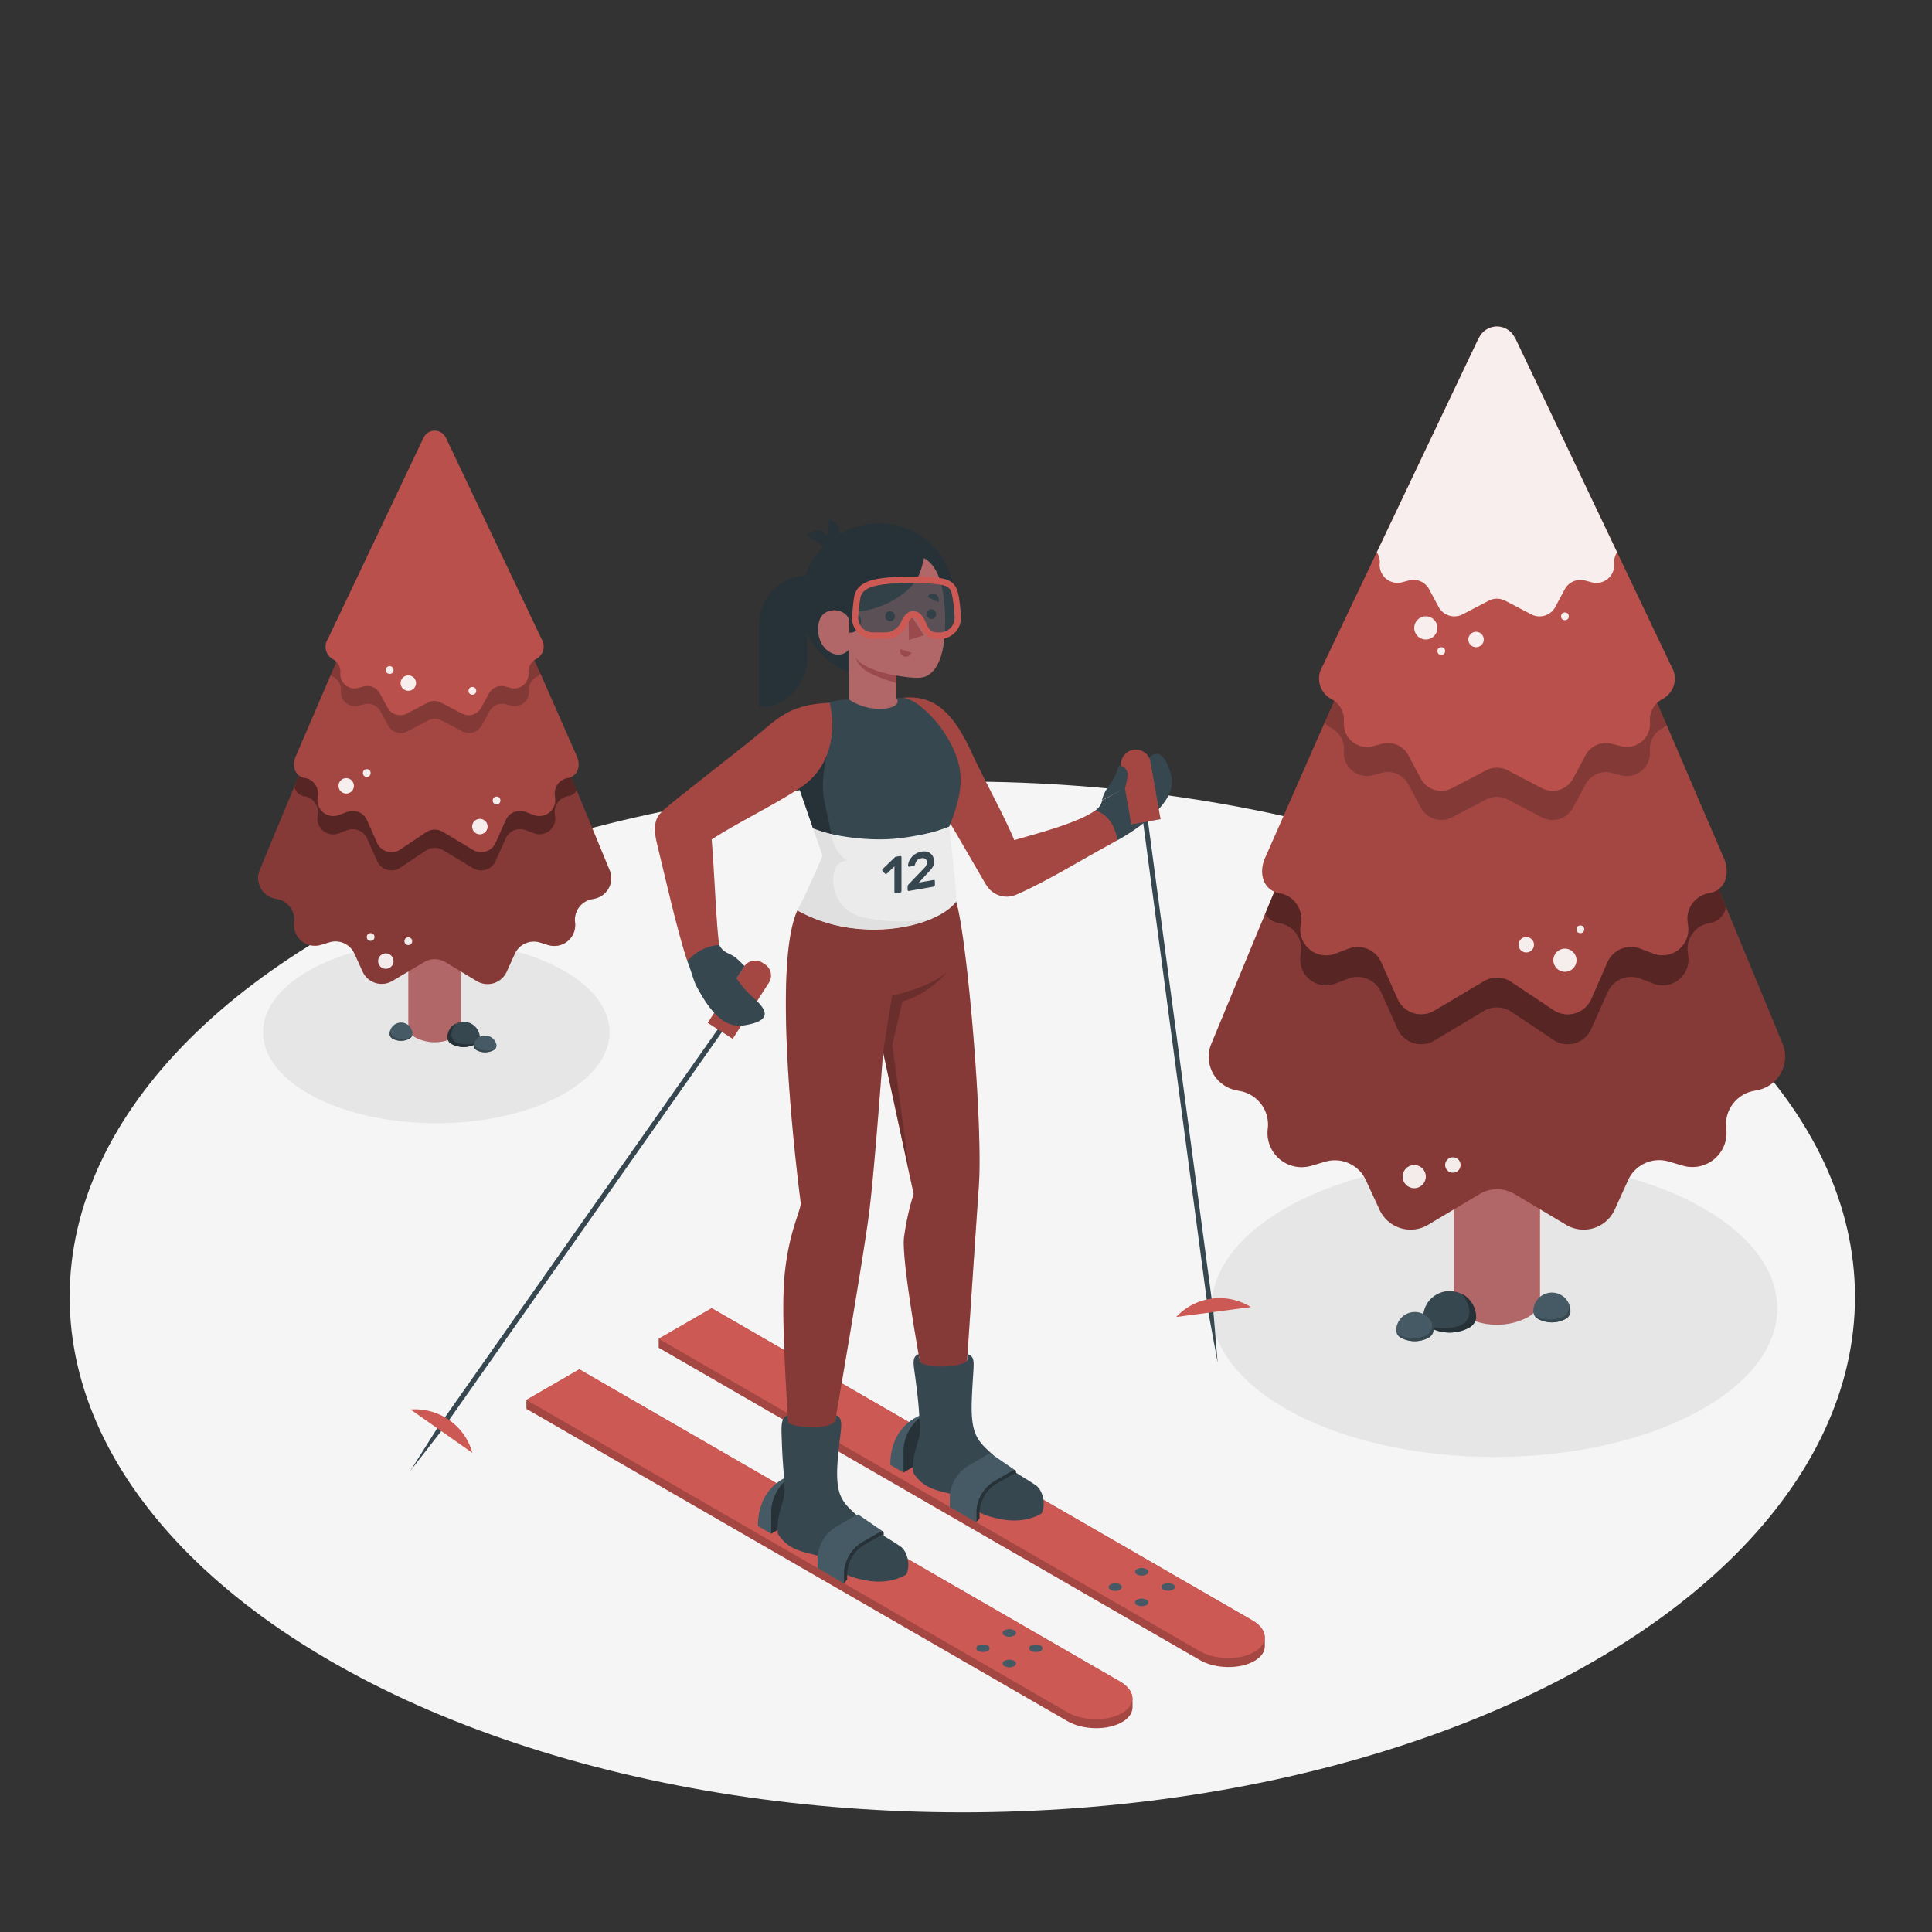 <svg xmlns="http://www.w3.org/2000/svg" viewBox="0 0 500 500"><rect x="0" y="0" width="500" height="500" fill="#333333" stroke="none"/><g id="freepik--Floor--inject-99"><ellipse cx="249.05" cy="335.65" rx="231.02" ry="133.38" style="fill:#f5f5f5"></ellipse></g><g id="freepik--Shadows--inject-99"><ellipse id="freepik--Shadow--inject-99" cx="112.91" cy="267.14" rx="44.84" ry="23.55" style="fill:#e6e6e6"></ellipse><ellipse id="freepik--shadow--inject-99" cx="386.74" cy="338.61" rx="73.22" ry="38.45" style="fill:#e6e6e6"></ellipse></g><g id="freepik--Trees--inject-99"><g id="freepik--Pine--inject-99"><path d="M119.34,181.66v84.13a3.4,3.4,0,0,1-2,2.79,10.7,10.7,0,0,1-9.67,0,3.4,3.4,0,0,1-2-2.79V181.66Z" style="fill:#b16668"></path><path d="M67.23,225.2,109.56,123h5.89l42.33,102.22a5.41,5.41,0,0,1-3.95,7.37l-.69.14a5.41,5.41,0,0,0-4.31,6h0a5.42,5.42,0,0,1-7,5.84l-2.09-.65a5.42,5.42,0,0,0-6.52,2.94l-2.1,4.64a5.42,5.42,0,0,1-7.69,2.42L115.26,249a5.39,5.39,0,0,0-5.51,0l-8.22,4.87a5.41,5.41,0,0,1-7.68-2.42l-2.11-4.64a5.4,5.4,0,0,0-6.51-2.94l-2.09.64a5.41,5.41,0,0,1-7-5.84h0a5.42,5.42,0,0,0-4.31-6l-.7-.14A5.41,5.41,0,0,1,67.23,225.2Z" style="fill:#CD5954"></path><path d="M67.23,225.2,109.56,123h5.89l42.33,102.22a5.41,5.41,0,0,1-3.95,7.37l-.69.14a5.41,5.41,0,0,0-4.31,6h0a5.42,5.42,0,0,1-7,5.84l-2.09-.65a5.42,5.42,0,0,0-6.52,2.94l-2.1,4.64a5.42,5.42,0,0,1-7.69,2.42L115.26,249a5.39,5.39,0,0,0-5.51,0l-8.22,4.87a5.41,5.41,0,0,1-7.68-2.42l-2.11-4.64a5.4,5.4,0,0,0-6.51-2.94l-2.09.64a5.41,5.41,0,0,1-7-5.84h0a5.42,5.42,0,0,0-4.31-6l-.7-.14A5.41,5.41,0,0,1,67.23,225.2Z" style="opacity:0.35"></path><path d="M120.18,134.41l-4.73-10.75h-5.89l-7.82,18.21L76.19,203.56a3.15,3.15,0,0,0,2.67,2.53h0a4.1,4.1,0,0,1,3.4,4.51l-.1.78a4.09,4.09,0,0,0,5.52,4.29l2.1-.79A4.09,4.09,0,0,1,95,217l2.59,5.83a4.09,4.09,0,0,0,5.83,1.85l7-4.68a4.09,4.09,0,0,1,4.19,0l7.83,4.68a4.09,4.09,0,0,0,5.83-1.85l2.6-5.83a4.08,4.08,0,0,1,5.19-2.15l2.09.79a4.08,4.08,0,0,0,5.52-4.29l-.09-.78a4.09,4.09,0,0,1,3.4-4.51,3.12,3.12,0,0,0,2.27-1.51Z" style="opacity:0.35"></path><path d="M76.67,195.48l32.89-76.58h5.89l33.71,76.58c1.21,2.47.52,5.4-2.19,5.85a4.08,4.08,0,0,0-3.4,4.5l.09.79a4.09,4.09,0,0,1-5.52,4.29l-2.09-.79a4.08,4.08,0,0,0-5.19,2.15l-2.6,5.83a4.09,4.09,0,0,1-5.83,1.85l-7.83-4.68a4.09,4.09,0,0,0-4.19,0l-7,4.68a4.09,4.09,0,0,1-5.83-1.85L95,212.27a4.09,4.09,0,0,0-5.19-2.15l-2.1.79a4.09,4.09,0,0,1-5.52-4.29l.1-.79a4.1,4.1,0,0,0-3.4-4.51h0C76.15,200.88,75.45,197.94,76.67,195.48Z" style="fill:#CD5954"></path><path d="M76.67,195.48l32.89-76.58h5.89l33.71,76.58c1.21,2.47.52,5.4-2.19,5.85a4.08,4.08,0,0,0-3.4,4.5l.09.79a4.09,4.09,0,0,1-5.52,4.29l-2.09-.79a4.08,4.08,0,0,0-5.19,2.15l-2.6,5.83a4.09,4.09,0,0,1-5.83,1.85l-7.83-4.68a4.09,4.09,0,0,0-4.19,0l-7,4.68a4.09,4.09,0,0,1-5.83-1.85L95,212.27a4.09,4.09,0,0,0-5.19-2.15l-2.1.79a4.09,4.09,0,0,1-5.52-4.29l.1-.79a4.1,4.1,0,0,0-3.4-4.51h0C76.15,200.88,75.45,197.94,76.67,195.48Z" style="opacity:0.2"></path><path d="M115.45,118.9h-5.89l-24,55.81a3.22,3.22,0,0,0,.6.42l.19.11a3.68,3.68,0,0,1,1.87,3.52h0a3.68,3.68,0,0,0,4.61,3.88l1.43-.38a3.69,3.69,0,0,1,4.18,1.82l2,3.66a3.7,3.7,0,0,0,5,1.53l5.41-2.83a3.67,3.67,0,0,1,3.41,0l5.41,2.83a3.7,3.7,0,0,0,5-1.53l2-3.66a3.68,3.68,0,0,1,4.18-1.82l1.43.38a3.69,3.69,0,0,0,4.61-3.88,3.68,3.68,0,0,1,1.87-3.52l.18-.11a3.53,3.53,0,0,0,1-.85Z" style="opacity:0.2"></path><path d="M84.86,165.36l24.72-52,.19-.32a3.15,3.15,0,0,1,5.46,0l.2.33,24.72,52a3.68,3.68,0,0,1-1.34,5.15l-.18.11a3.68,3.68,0,0,0-1.87,3.52,3.69,3.69,0,0,1-4.61,3.88l-1.43-.38a3.68,3.68,0,0,0-4.18,1.82l-2,3.66a3.7,3.7,0,0,1-5,1.53l-5.41-2.83a3.67,3.67,0,0,0-3.41,0l-5.41,2.83a3.7,3.7,0,0,1-5-1.53l-2-3.66a3.69,3.69,0,0,0-4.18-1.82l-1.43.38a3.68,3.68,0,0,1-4.61-3.88h0a3.68,3.68,0,0,0-1.87-3.52l-.19-.11A3.68,3.68,0,0,1,84.86,165.36Z" style="fill:#CD5954"></path><path d="M84.86,165.36l24.72-52,.19-.32a3.15,3.15,0,0,1,5.46,0l.2.33,24.72,52a3.68,3.68,0,0,1-1.34,5.15l-.18.11a3.68,3.68,0,0,0-1.87,3.52,3.69,3.69,0,0,1-4.61,3.88l-1.43-.38a3.68,3.68,0,0,0-4.18,1.82l-2,3.66a3.7,3.7,0,0,1-5,1.53l-5.41-2.83a3.67,3.67,0,0,0-3.41,0l-5.41,2.83a3.7,3.7,0,0,1-5-1.53l-2-3.66a3.69,3.69,0,0,0-4.18-1.82l-1.43.38a3.68,3.68,0,0,1-4.61-3.88h0a3.68,3.68,0,0,0-1.87-3.52l-.19-.11A3.68,3.68,0,0,1,84.86,165.36Z" style="opacity:0.1"></path><path d="M115.8,268.43a4.2,4.2,0,0,1,8.39,0v.23a2.16,2.16,0,0,1-1.23,1.6,6.59,6.59,0,0,1-5.93,0,2.16,2.16,0,0,1-1.23-1.6v-.23Z" style="fill:#37474f"></path><path d="M117,270.26a2.16,2.16,0,0,1-1.23-1.6v-.23a4.2,4.2,0,0,1,2.18-3.57s-2.08,2.64-.56,4.37c1.06,1.19,4.68,1.41,6.27.47a3.12,3.12,0,0,1-.73.56A6.59,6.59,0,0,1,117,270.26Z" style="fill:#263238"></path><path d="M122.58,270.54a3,3,0,0,1,5.93,0v.16a1.51,1.51,0,0,1-.87,1.13,4.62,4.62,0,0,1-4.19,0,1.53,1.53,0,0,1-.87-1.13v-.16Z" style="fill:#455a64"></path><path d="M123.45,271.83a1.53,1.53,0,0,1-.87-1.13v-.16a2.85,2.85,0,0,1,.2-1c-.07,1.27.53,2,2.4,2.27a3.66,3.66,0,0,0,3.26-.84,1.72,1.72,0,0,1-.8.84A4.62,4.62,0,0,1,123.45,271.83Z" style="fill:#37474f"></path><path d="M100.85,267.57a2.94,2.94,0,0,1,5.88,0v.17a1.5,1.5,0,0,1-.86,1.12,4.62,4.62,0,0,1-4.16,0,1.54,1.54,0,0,1-.86-1.12v-.17Z" style="fill:#455a64"></path><path d="M101.71,268.86a1.54,1.54,0,0,1-.86-1.12v-.17a2.84,2.84,0,0,1,.2-1c-.07,1.26.53,2,2.38,2.26a3.65,3.65,0,0,0,3.24-.84,1.72,1.72,0,0,1-.8.84A4.62,4.62,0,0,1,101.71,268.86Z" style="fill:#37474f"></path></g><circle cx="105.67" cy="176.78" r="2" style="fill:#fff;opacity:0.9"></circle><circle cx="124.19" cy="213.92" r="2" style="fill:#fff;opacity:0.9"></circle><circle cx="99.85" cy="248.73" r="2" style="fill:#fff;opacity:0.9"></circle><circle cx="89.6" cy="203.38" r="2" style="fill:#fff;opacity:0.9"></circle><circle cx="100.85" cy="173.4" r="1" style="fill:#fff;opacity:0.9"></circle><circle cx="94.92" cy="200.06" r="1" style="fill:#fff;opacity:0.9"></circle><circle cx="105.67" cy="243.59" r="1" style="fill:#fff;opacity:0.9"></circle><circle cx="95.92" cy="242.5" r="1" style="fill:#fff;opacity:0.9"></circle><circle cx="128.51" cy="207.16" r="1" style="fill:#fff;opacity:0.9"></circle><circle cx="122.25" cy="178.78" r="1" style="fill:#fff;opacity:0.9"></circle><g id="freepik--pine--inject-99"><path d="M376.25,199.05V336.41c0,1.65,1.09,3.29,3.27,4.55a17.39,17.39,0,0,0,15.77,0c2.18-1.26,3.27-2.9,3.27-4.55V199.05Z" style="fill:#b16668"></path><path d="M461.32,270.14l-69.1-166.88h-9.63l-69.1,166.89a8.82,8.82,0,0,0,6.44,12l1.12.23a8.83,8.83,0,0,1,7.05,9.75h0a8.84,8.84,0,0,0,11.36,9.54l3.41-1a8.82,8.82,0,0,1,10.64,4.79L357,313a8.83,8.83,0,0,0,12.54,4l13.41-8a8.82,8.82,0,0,1,9,0l13.41,8a8.83,8.83,0,0,0,12.54-4l3.44-7.58a8.82,8.82,0,0,1,10.64-4.79l3.41,1a8.83,8.83,0,0,0,11.36-9.54h0a8.83,8.83,0,0,1,7-9.75l1.14-.23A8.83,8.83,0,0,0,461.32,270.14Z" style="fill:#CD5954"></path><path d="M461.32,270.14l-69.1-166.88h-9.63l-69.1,166.89a8.82,8.82,0,0,0,6.44,12l1.12.23a8.83,8.83,0,0,1,7.05,9.75h0a8.84,8.84,0,0,0,11.36,9.54l3.41-1a8.82,8.82,0,0,1,10.64,4.79L357,313a8.83,8.83,0,0,0,12.54,4l13.41-8a8.82,8.82,0,0,1,9,0l13.41,8a8.83,8.83,0,0,0,12.54-4l3.44-7.58a8.82,8.82,0,0,1,10.64-4.79l3.41,1a8.83,8.83,0,0,0,11.36-9.54h0a8.83,8.83,0,0,1,7-9.75l1.14-.23A8.83,8.83,0,0,0,461.32,270.14Z" style="opacity:0.35"></path><path d="M374.87,121.9l7.72-17.54h9.63L405,134.08,446.69,234.8a5.11,5.11,0,0,1-4.35,4.13h0a6.68,6.68,0,0,0-5.55,7.36l.15,1.28a6.68,6.68,0,0,1-9,7l-3.42-1.31a6.67,6.67,0,0,0-8.47,3.53l-4.24,9.51a6.67,6.67,0,0,1-9.52,3l-11.45-7.64a6.68,6.68,0,0,0-6.85,0l-12.78,7.64a6.68,6.68,0,0,1-9.52-3l-4.24-9.51a6.69,6.69,0,0,0-8.48-3.53l-3.42,1.31a6.68,6.68,0,0,1-9-7l.15-1.27a6.68,6.68,0,0,0-5.55-7.37,5.08,5.08,0,0,1-3.71-2.46Z" style="opacity:0.35"></path><path d="M445.92,221.62l-53.7-125h-9.63l-55,125c-2,4-.85,8.81,3.58,9.54a6.68,6.68,0,0,1,5.55,7.36l-.15,1.28a6.67,6.67,0,0,0,9,7l3.42-1.3a6.68,6.68,0,0,1,8.48,3.52l4.24,9.51a6.67,6.67,0,0,0,9.52,3L384,253.93a6.68,6.68,0,0,1,6.85,0l11.45,7.63a6.68,6.68,0,0,0,9.52-3L416,249a6.67,6.67,0,0,1,8.47-3.52l3.42,1.3a6.68,6.68,0,0,0,9-7l-.15-1.28a6.67,6.67,0,0,1,5.55-7.36h0C446.77,230.43,447.9,225.64,445.92,221.62Z" style="fill:#CD5954"></path><path d="M445.92,221.62l-53.7-125h-9.63l-55,125c-2,4-.85,8.81,3.58,9.54a6.68,6.68,0,0,1,5.55,7.36l-.15,1.28a6.67,6.67,0,0,0,9,7l3.42-1.3a6.68,6.68,0,0,1,8.48,3.52l4.24,9.51a6.67,6.67,0,0,0,9.52,3L384,253.93a6.68,6.68,0,0,1,6.85,0l11.45,7.63a6.68,6.68,0,0,0,9.52-3L416,249a6.67,6.67,0,0,1,8.47-3.52l3.42,1.3a6.68,6.68,0,0,0,9-7l-.15-1.28a6.67,6.67,0,0,1,5.55-7.36h0C446.77,230.43,447.9,225.64,445.92,221.62Z" style="opacity:0.2"></path><path d="M382.59,96.59h9.63l39.13,91.11a6.51,6.51,0,0,1-1,.7l-.3.16a6,6,0,0,0-3.05,5.76h0a6,6,0,0,1-7.52,6.33l-2.34-.62a6,6,0,0,0-6.83,3l-3.21,6a6,6,0,0,1-8.08,2.49l-8.84-4.61a6,6,0,0,0-5.57,0l-8.84,4.61A6,6,0,0,1,367.7,209l-3.2-6a6,6,0,0,0-6.84-3l-2.33.62a6,6,0,0,1-7.53-6.33,6,6,0,0,0-3.05-5.76l-.3-.16a5.93,5.93,0,0,1-1.65-1.4Z" style="opacity:0.2"></path><path d="M432.54,172.44,392.18,87.6l-.32-.51a5.13,5.13,0,0,0-8.91,0l-.32.52-40.36,84.83a6,6,0,0,0,2.18,8.41l.3.17a6,6,0,0,1,3.05,5.76,6,6,0,0,0,7.53,6.32l2.33-.61a6,6,0,0,1,6.84,3l3.2,6a6,6,0,0,0,8.08,2.49l8.84-4.62a6,6,0,0,1,5.57,0l8.84,4.62a6,6,0,0,0,8.08-2.49l3.21-6a6,6,0,0,1,6.83-3l2.34.61a6,6,0,0,0,7.52-6.32h0a6,6,0,0,1,3.05-5.76l.3-.17A6,6,0,0,0,432.54,172.44Z" style="fill:#CD5954"></path><path d="M432.54,172.44,392.18,87.6l-.32-.51a5.13,5.13,0,0,0-8.91,0l-.32.52-40.36,84.83a6,6,0,0,0,2.18,8.41l.3.17a6,6,0,0,1,3.05,5.76,6,6,0,0,0,7.53,6.32l2.33-.61a6,6,0,0,1,6.84,3l3.2,6a6,6,0,0,0,8.08,2.49l8.84-4.62a6,6,0,0,1,5.57,0l8.84,4.62a6,6,0,0,0,8.08-2.49l3.21-6a6,6,0,0,1,6.83-3l2.34.61a6,6,0,0,0,7.52-6.32h0a6,6,0,0,1,3.05-5.76l.3-.17A6,6,0,0,0,432.54,172.44Z" style="opacity:0.1"></path><g style="opacity:0.9"><path d="M357.07,145.84a4.62,4.62,0,0,0,5.77,4.85l1.78-.47a4.6,4.6,0,0,1,5.24,2.27l2.45,4.58A4.62,4.62,0,0,0,378.5,159l6.77-3.54a4.6,4.6,0,0,1,4.27,0l6.77,3.54a4.62,4.62,0,0,0,6.19-1.91l2.45-4.58a4.62,4.62,0,0,1,5.24-2.28l1.79.48a4.61,4.61,0,0,0,5.76-4.85h0a4.58,4.58,0,0,1,.76-2.92L392.18,87.6l-.32-.51a5.13,5.13,0,0,0-8.91,0l-.32.52-26.31,55.31A4.59,4.59,0,0,1,357.07,145.84Z" style="fill:#fff"></path></g><path d="M382,340.72a6.85,6.85,0,0,0-13.69,0,1.15,1.15,0,0,0,0,.19,1.28,1.28,0,0,0,0,.19,3.52,3.52,0,0,0,2,2.61,10.74,10.74,0,0,0,9.69,0,3.5,3.5,0,0,0,2-2.61,1.28,1.28,0,0,0,0-.19A1.15,1.15,0,0,0,382,340.72Z" style="fill:#37474f"></path><path d="M380,343.71a3.5,3.5,0,0,0,2-2.61,1.28,1.28,0,0,0,0-.19,1.15,1.15,0,0,0,0-.19,6.83,6.83,0,0,0-3.56-5.82c0,.07,3.41,4.3.92,7.13-1.72,2-7.64,2.3-10.23.76a5,5,0,0,0,1.18.92A10.74,10.74,0,0,0,380,343.71Z" style="fill:#263238"></path><path d="M371,344.16a4.84,4.84,0,0,0-9.67,0,.66.66,0,0,0,0,.14.57.57,0,0,0,0,.13,2.49,2.49,0,0,0,1.41,1.85,7.56,7.56,0,0,0,6.84,0,2.53,2.53,0,0,0,1.42-1.85v-.27Z" style="fill:#455a64"></path><path d="M369.53,346.28a2.53,2.53,0,0,0,1.42-1.85v-.27a4.76,4.76,0,0,0-.33-1.6c.12,2.07-.86,3.33-3.92,3.72s-5.05-.91-5.31-1.38a2.83,2.83,0,0,0,1.3,1.38A7.56,7.56,0,0,0,369.53,346.28Z" style="fill:#37474f"></path><path d="M406.43,339.32a4.8,4.8,0,0,0-9.6,0v.27a2.45,2.45,0,0,0,1.4,1.83,7.52,7.52,0,0,0,6.79,0,2.49,2.49,0,0,0,1.41-1.83v-.27Z" style="fill:#455a64"></path><path d="M405,341.42a2.49,2.49,0,0,0,1.41-1.83v-.27a4.7,4.7,0,0,0-.33-1.59c.12,2.06-.85,3.31-3.89,3.69s-5-.9-5.27-1.36a2.82,2.82,0,0,0,1.29,1.36A7.52,7.52,0,0,0,405,341.42Z" style="fill:#37474f"></path></g><circle cx="369" cy="162.5" r="3" style="fill:#fff;opacity:0.9"></circle><circle cx="405" cy="248.5" r="3" style="fill:#fff;opacity:0.9"></circle><circle cx="366" cy="304.5" r="3" style="fill:#fff;opacity:0.9"></circle><circle cx="382" cy="165.5" r="2" style="fill:#fff;opacity:0.9"></circle><circle cx="395" cy="244.5" r="2" style="fill:#fff;opacity:0.9"></circle><circle cx="376" cy="301.5" r="2" style="fill:#fff;opacity:0.9"></circle><circle cx="373" cy="168.5" r="1" style="fill:#fff;opacity:0.9"></circle><circle cx="405" cy="159.5" r="1" style="fill:#fff;opacity:0.9"></circle><circle cx="409" cy="240.5" r="1" style="fill:#fff;opacity:0.9"></circle></g><g id="freepik--Character--inject-99"><path d="M324.13,419.37l-139.95-80.8-13.7,7.91v2.32l140,80.8c4,2.33,10.37,2.45,14.15.26,1.82-1.05,2.72-2.44,2.7-3.87,0,0,0-1.62,0-2.31C327.28,422.15,326.22,420.58,324.13,419.37Z" style="fill:#CD5954"></path><path d="M324.13,419.38,184.18,338.57l-13.7,7.91v2.32l140,80.8c4,2.33,10.37,2.45,14.15.26,1.82-1.05,2.72-2.44,2.7-3.87,0,0,0-1.62,0-2.31C327.28,422.15,326.22,420.58,324.13,419.38Z" style="opacity:0.2"></path><path d="M310.43,427.28c4,2.33,10.37,2.45,14.15.26s3.58-5.84-.45-8.17l-139.95-80.8-13.7,7.91Z" style="fill:#CD5954"></path><ellipse cx="288.62" cy="410.74" rx="1.71" ry="0.99" style="fill:#455a64"></ellipse><path d="M294.26,414a.74.74,0,0,0,0,1.4,2.65,2.65,0,0,0,2.42,0,.74.74,0,0,0,0-1.4A2.71,2.71,0,0,0,294.26,414Z" style="fill:#455a64"></path><ellipse cx="295.47" cy="406.78" rx="1.71" ry="0.99" style="fill:#455a64"></ellipse><path d="M301.11,410a.74.74,0,0,0,0,1.4,2.71,2.71,0,0,0,2.42,0,.74.74,0,0,0,0-1.4A2.65,2.65,0,0,0,301.11,410Z" style="fill:#455a64"></path><path d="M241.25,365.54c-2.65,0-10.84,3-10.84,13.57l3.41,2" style="fill:#455a64"></path><path d="M244.16,375.07v-5.91c0-3.26-2.31-4.57-5.17-2.92a11.41,11.41,0,0,0-5.17,8.92v5.93Z" style="fill:#263238"></path><path d="M289.88,435.2,149.93,354.39l-13.69,7.91v2.32l140,80.8c4,2.33,10.36,2.45,14.15.26,1.82-1.05,2.71-2.44,2.7-3.87,0,0,0-1.62,0-2.31C293,438,292,436.4,289.88,435.2Z" style="fill:#CD5954"></path><path d="M289.88,435.2,149.93,354.4l-13.69,7.9v2.32l140,80.8c4,2.33,10.36,2.45,14.15.27,1.82-1.06,2.71-2.45,2.7-3.88,0,0,0-1.62,0-2.3C293,438,292,436.41,289.88,435.2Z" style="opacity:0.2"></path><path d="M276.19,443.1c4,2.33,10.36,2.45,14.15.26s3.58-5.84-.46-8.16L149.93,354.39l-13.69,7.91Z" style="fill:#CD5954"></path><path d="M253.17,425.86a.74.74,0,0,0,0,1.4,2.65,2.65,0,0,0,2.42,0,.74.74,0,0,0,0-1.4A2.65,2.65,0,0,0,253.17,425.86Z" style="fill:#455a64"></path><path d="M260,429.81a.74.74,0,0,0,0,1.4,2.65,2.65,0,0,0,2.42,0,.74.74,0,0,0,0-1.4A2.71,2.71,0,0,0,260,429.81Z" style="fill:#455a64"></path><path d="M260,421.91a.73.73,0,0,0,0,1.39,2.65,2.65,0,0,0,2.42,0,.73.73,0,0,0,0-1.39A2.65,2.65,0,0,0,260,421.91Z" style="fill:#455a64"></path><path d="M266.87,425.86a.74.74,0,0,0,0,1.4,2.71,2.71,0,0,0,2.42,0,.74.74,0,0,0,0-1.4A2.65,2.65,0,0,0,266.87,425.86Z" style="fill:#455a64"></path><path d="M207,381.36c-2.66,0-10.85,3-10.85,13.57l3.42,2" style="fill:#455a64"></path><path d="M209.92,390.89V385c0-3.26-2.32-4.57-5.17-2.92a11.38,11.38,0,0,0-5.17,8.92v5.93Z" style="fill:#263238"></path><path d="M302.82,199.62c-2.24-6.38-4.58-5.42-7.38-.93a23.88,23.88,0,0,1-4.19,5.13l-6,3.34a4.44,4.44,0,0,1-1.73,2.56l5.71,7.72a53.54,53.54,0,0,0,5.85-3.75C302.85,207.66,304.23,203.62,302.82,199.62Z" style="fill:#37474f"></path><path d="M283.49,209.72c-4.36,3.2-14.77,5.91-21,7.71-2.63-6.36-7.94-15.89-11-22.58-5.26-11.54-10.49-15.07-18.15-14.23-3.66,6.42,2.71,16.29,7.06,23.21,4,6.42,12.93,22,14.52,24.68.23.39.49.76.74,1.11a6.14,6.14,0,0,0,7.37,1.91c7.43-3.22,16.25-8.63,23-12.33,1-.56,2.08-1.15,3.14-1.76C288.44,213.12,286.41,210.74,283.49,209.72Z" style="fill:#CD5954"></path><path d="M283.49,209.72c-4.36,3.2-14.77,5.91-21,7.71-2.63-6.36-7.94-15.89-11-22.58-5.26-11.54-10.49-15.07-18.15-14.23-3.66,6.42,2.71,16.29,7.06,23.21,4,6.42,12.93,22,14.52,24.68.23.39.49.76.74,1.11a6.14,6.14,0,0,0,7.37,1.91c7.43-3.22,16.25-8.63,23-12.33,1-.56,2.08-1.15,3.14-1.76C288.44,213.12,286.41,210.74,283.49,209.72Z" style="opacity:0.2"></path><polygon points="315.13 352.68 315.13 352.68 314.03 339.56 295.57 201.09 294.3 201.26 312.75 339.73 315.13 352.68" style="fill:#37474f"></polygon><path d="M300.35,212l-7.55,1.34-2.64-14.83a3.84,3.84,0,0,1,3.11-4.45h0a3.84,3.84,0,0,1,4.45,3.11Z" style="fill:#CD5954"></path><path d="M300.35,212l-7.55,1.34-2.64-14.83a3.84,3.84,0,0,1,3.11-4.45h0a3.84,3.84,0,0,1,4.45,3.11Z" style="opacity:0.2"></path><path d="M323.73,338.27l-19.33,2.57a15.34,15.34,0,0,1,19.33-2.57Z" style="fill:#CD5954"></path><path d="M291.13,204a13.64,13.64,0,0,0,.67-3.4,2.32,2.32,0,0,0-2-2.47c-.5,0-.46,1.23-1.4,3-1.2,2.32-2.58,3.26-3.22,6" style="fill:#37474f"></path><g id="freepik--character--inject-99"><path d="M227.05,175.17h-.54a19.34,19.34,0,0,1-19.35-19.34h0a20.41,20.41,0,0,1,20.41-20.41h0a19.37,19.37,0,0,1,19.37,19.37v.49A19.88,19.88,0,0,1,227.05,175.17Z" style="fill:#263238"></path><path d="M196.5,182.93h0c6.49.38,12-5.1,12.39-12.4V149h0a12.4,12.4,0,0,0-12.39,12.4Z" style="fill:#263238"></path><path d="M240.67,370.06s-.8.05-.92.69-.18,2-.5,3.25a18.34,18.34,0,0,0-.55,6.07c.27,1.42,3.53,3.55,5.76,3.93s5.38,2.58,7.13,4.22a17.09,17.09,0,0,0,9.91,3.9c3.72,0,6.32-1.24,7.54-3.24s-1.12-2.23-5.37-5l-3.31-2.15c-6.74-4.4-9.21-6.76-11.11-11.17Z" style="fill:#263238"></path><path d="M249.3,367.67c-.11-3.17,1.51-26.51,1.51-26.51l-13.19,1.48c3.12,18.61,3.37,24.95,3,27.66h0a2.53,2.53,0,0,0-.08.77c0,3.62,4.09,5.57,7.27,8,1.26.95,4.49,3.88,8.28,5.17,2.45.84,7,1.15,7.56-.33-3.88-3-9.15-6.83-12.23-10.2C250,372.08,249.41,370.84,249.3,367.67Z" style="fill:#b16668"></path><path d="M205.09,385.88s-.79.05-.92.69-.18,2-.5,3.24a18.64,18.64,0,0,0-.55,6.07c.27,1.43,3.53,3.56,5.76,3.93s5.38,2.58,7.13,4.23a17.16,17.16,0,0,0,9.91,3.9c3.72,0,6.32-1.25,7.55-3.24s-1.12-2.23-5.38-5l-3.3-2.14c-6.74-4.4-9.21-6.76-11.12-11.17Z" style="fill:#263238"></path><path d="M213.72,383.48c-.11-3.16,1.66-29.89,1.66-29.89l-12-1c1.5,18.83,2.09,30.84,1.73,33.55h0a3.06,3.06,0,0,0-.08.78c0,3.62,4.09,5.57,7.28,8,1.25.95,4.48,3.88,8.27,5.17,2.45.83,7,1.15,7.56-.34-3.87-2.95-9.14-6.82-12.22-10.19C214.4,387.89,213.84,386.65,213.72,383.48Z" style="fill:#b16668"></path><path d="M206.37,235.62c-7.2,15.71.88,75.77.88,75.77-.21,2.55-3.13,7.57-4.21,18.79-1.29,13.26,1.87,49.76,1.87,49.76a9.77,9.77,0,0,0,9.11.13s9.25-53.11,10.91-66.29c1.45-11.51,3.61-41.52,3.61-41.52L236.45,309a68,68,0,0,0-2.5,11.35c-.75,7.75,6.8,46.67,6.8,46.67s3.53,1.86,8.55-.17c0,0,3.34-50.27,4-59.61,1.18-15.69-3-64.63-5.86-73.92Z" style="fill:#CD5954"></path><path d="M206.37,235.62c-7.2,15.71.88,75.77.88,75.77-.21,2.55-3.13,7.57-4.21,18.79-1.29,13.26,1.87,49.76,1.87,49.76a9.77,9.77,0,0,0,9.11.13s9.25-53.11,10.91-66.29c1.45-11.51,3.61-41.52,3.61-41.52L236.45,309a68,68,0,0,0-2.5,11.35c-.75,7.75,6.8,46.67,6.8,46.67s3.53,1.86,8.55-.17c0,0,3.34-50.27,4-59.61,1.18-15.69-3-64.63-5.86-73.92Z" style="opacity:0.35"></path><path d="M228.54,272.26l2.33-14.59s9.88-2.05,14.36-6.26c0,0-4.7,5.85-11.68,7.76l-2.62,11.24,4.58,34Z" style="opacity:0.2"></path><path d="M210.42,214.39a48.78,48.78,0,0,0,35.25-.47c2.84-7.13,3.59-11.64,2.39-16.35-2.22-8.74-10.86-17.26-14.68-16.95l-14.33.42h0c-9.22.63-9.87,5.09-12.17,10a15.76,15.76,0,0,0-.44,11.88Z" style="fill:#37474f"></path><path d="M245.67,213.92s-3.57,1.84-12.74,3-20.05-1.19-22.51-2.53l2.45,7.08s-3,7.28-6.5,14.15c16.12,9,36.26,4.27,41.11-2.3C247.68,231.93,246.44,221,245.67,213.92Z" style="fill:#ebebeb"></path><path d="M228.4,225.4a.31.31,0,0,1-.08-.26.5.5,0,0,1,.14-.27l2.95-2.83.22-.2a.64.64,0,0,1,.25-.12l1.06-.18a.3.3,0,0,1,.36.3v8.75a.4.4,0,0,1-.11.28.39.39,0,0,1-.25.15l-1.1.2a.33.33,0,0,1-.26-.07.3.3,0,0,1-.11-.24v-6.69l-1.92,1.85a.47.47,0,0,1-.27.12.36.36,0,0,1-.25-.1Z" style="fill:#37474f"></path><path d="M239.24,224.6a2,2,0,0,0,.52-.76,2,2,0,0,0,.12-.64,1.19,1.19,0,0,0-.34-.88,1.28,1.28,0,0,0-1.13-.19,1.71,1.71,0,0,0-1.09.56,2.62,2.62,0,0,0-.49,1,.64.64,0,0,1-.17.3.57.57,0,0,1-.24.13l-1.07.19a.38.38,0,0,1-.26-.06A.26.26,0,0,1,235,224a3.44,3.44,0,0,1,.31-1.2,4.19,4.19,0,0,1,.73-1.08,4.33,4.33,0,0,1,1.06-.83,4.08,4.08,0,0,1,1.32-.47,3.47,3.47,0,0,1,1.48,0,2.48,2.48,0,0,1,1,.53,2.26,2.26,0,0,1,.61.87,2.84,2.84,0,0,1,.19,1,4.54,4.54,0,0,1,0,.65,2.16,2.16,0,0,1-.19.65,4.07,4.07,0,0,1-.43.71,6.77,6.77,0,0,1-.76.84l-2.51,2.74,3.77-.67a.33.33,0,0,1,.26.06.32.32,0,0,1,.11.24v1a.48.48,0,0,1-.37.43l-6.33,1.11a.3.3,0,0,1-.36-.3v-.83a.72.72,0,0,1,.13-.42,2,2,0,0,1,.23-.28Z" style="fill:#37474f"></path><path d="M239.15,144.44c3,1.66,5.71,6.28,5.45,17.77-.23,9.74-3.39,12.15-5,12.84s-4.65.27-7.62-.22v5.84c2.09,2.83-6.54,4.36-12.24.35V168.08s-2,2.68-5.28.5-3.41-7.57-1.5-9.51,6-1.32,6.78,1.35c0,0,.19-2,1.26-2a24.67,24.67,0,0,0,9.32-2.61C237.57,151.85,238.16,148.42,239.15,144.44Z" style="fill:#b16668"></path><path d="M242.83,155.82l-2.72-1.3a1.44,1.44,0,0,1,2-.75A1.59,1.59,0,0,1,242.83,155.82Z" style="fill:#263238"></path><path d="M230.35,154.26l-2.55,1.61a1.45,1.45,0,0,1,.42-2.06A1.59,1.59,0,0,1,230.35,154.26Z" style="fill:#263238"></path><path d="M219.66,157.74l.17,6a2.89,2.89,0,0,0,3-3A3.14,3.14,0,0,0,219.66,157.74Z" style="fill:#263238"></path><path d="M208.89,138.58l5,3.28a2.89,2.89,0,0,0-.74-4.12A3.14,3.14,0,0,0,208.89,138.58Z" style="fill:#263238"></path><path d="M214.56,134.5l-.48,5.95a2.89,2.89,0,0,0,3.26-2.63A3.12,3.12,0,0,0,214.56,134.5Z" style="fill:#263238"></path><path d="M231.58,159.39a1.23,1.23,0,1,1-2.45.12,1.23,1.23,0,0,1,1.16-1.33A1.25,1.25,0,0,1,231.58,159.39Z" style="fill:#263238"></path><path d="M233,168l2.85.91a1.47,1.47,0,0,1-1.85,1A1.57,1.57,0,0,1,233,168Z" style="fill:#9a4a4d"></path><path d="M242.26,158.88a1.25,1.25,0,0,1-1.16,1.33,1.28,1.28,0,0,1-.13-2.55A1.25,1.25,0,0,1,242.26,158.88Z" style="fill:#263238"></path><path d="M235.11,160l.15,5.6,3.88-1.2-3.09-4.69A.51.51,0,0,0,235.11,160Z" style="fill:#9a4a4d"></path><path d="M232,174.83c-3.13-.41-9.58-2.27-10.58-4.81a6.55,6.55,0,0,0,2.26,3.25c1.92,1.65,8.32,3.51,8.32,3.51Z" style="fill:#9a4a4d"></path><path d="M210.42,214.39a26.84,26.84,0,0,0,4.73,1.47l-1.79-8.53A19.25,19.25,0,0,1,213,202a36.57,36.57,0,0,1,1-6.62l-6.6-3.4-1.19.83a16.19,16.19,0,0,0,.26,10Z" style="fill:#263238"></path><path d="M223.18,237.36a9.73,9.73,0,0,1-7.26-11.87,5.27,5.27,0,0,1,.16-.51,3.17,3.17,0,0,1,3.27-2.16,9.43,9.43,0,0,1-4-6l-.17-.95a42.41,42.41,0,0,1-4.73-1.47l2.45,7.08-.3.72c-.13.31-.3.71-.51,1.18s-.44,1-.71,1.64c-.85,1.94-2,4.5-3.3,7.2-.54,1.12-1.11,2.27-1.68,3.41.66.37,1.33.71,2,1l.51.24c.63.3,1.26.57,1.9.82l.15.07c.68.27,1.37.51,2.06.73l.52.17c.62.19,1.24.37,1.86.53l.25.07c.69.18,1.39.33,2.09.47.15,0,.31.06.47.09.62.12,1.23.22,1.85.31l.28,0c.7.1,1.4.17,2.1.23l.39,0c.63.05,1.25.09,1.87.11h.26c.7,0,1.4,0,2.08,0h.25c.65,0,1.29,0,1.92-.09h.18c.7-.05,1.39-.12,2.06-.2h.07c.66-.08,1.31-.18,1.95-.29h.11q2-.36,3.81-.87h0a30.42,30.42,0,0,0,3.42-1.18h0A46.83,46.83,0,0,1,223.18,237.36Z" style="fill:#e0e0e0"></path></g><path d="M248.69,159.33v-.1c-.14-1.61-.32-3.61-.54-4.79-.84-4.36-2.44-5.2-11.74-5.21s-14.49.81-15.34,5.17c-.23,1.22-.41,3.29-.56,5v.06a5.42,5.42,0,0,0,5.38,5.89h3.25a6.17,6.17,0,0,0,5.65-3.75c.28-.66.87-1.76,1.62-1.76s1.33,1.1,1.61,1.76c1,2.29,2.15,3.77,4.6,3.77h.56a5.52,5.52,0,0,0,5.51-6Zm-5.51,4.35h-.56c-1.8,0-2.36-1.11-3.08-2.77-.6-1.38-1.57-2.75-3.13-2.76s-2.55,1.38-3.15,2.75a4.5,4.5,0,0,1-4.12,2.76h-3.25a3.76,3.76,0,0,1-3.73-4.09c.14-1.58.33-3.7.55-4.85.52-2.69,3.74-3.83,13.7-3.81s9.59,1.15,10.1,3.85c.21,1.11.39,3.18.53,4.73A3.87,3.87,0,0,1,243.18,163.68Z" style="fill:#CD5954"></path><path d="M247,159.48a3.87,3.87,0,0,1-3.86,4.2h-.56c-1.8,0-2.36-1.11-3.08-2.77-.6-1.38-1.57-2.75-3.13-2.76s-2.55,1.38-3.15,2.75a4.5,4.5,0,0,1-4.12,2.76h-3.25a3.76,3.76,0,0,1-3.73-4.09c.14-1.58.33-3.7.55-4.85.52-2.69,3.74-3.83,13.7-3.81s9.59,1.15,10.1,3.85C246.72,155.86,246.9,157.93,247,159.48Z" style="fill:#37474f;opacity:0.71"></path><polygon points="106.15 380.71 106.15 380.71 114.24 370.32 194.59 256.05 193.54 255.31 113.19 369.58 106.15 380.71" style="fill:#37474f"></polygon><path d="M189.62,268.84l-6.46-4.13,9.41-14.55a3.45,3.45,0,0,1,4.76-1l.65.42A3.44,3.44,0,0,1,199,254.3Z" style="fill:#CD5954"></path><path d="M189.62,268.84l-6.46-4.13,9.41-14.55a3.45,3.45,0,0,1,4.76-1l.65.42A3.44,3.44,0,0,1,199,254.3Z" style="opacity:0.2"></path><path d="M122.25,376l-16-11.22a15.36,15.36,0,0,1,16,11.22Z" style="fill:#CD5954"></path><path d="M184.18,217.26c5.71-3.84,16.55-9.12,22.66-13.23,8.16-5.12,9.67-14.61,7.88-22.15-11.06.51-13.5,4.25-20.86,10.13-5.92,4.73-19.8,15.5-22.08,17.58-.33.31-.64.63-.93.95-1.9,2.11-1.45,5.27-.77,8,1.88,7.64,5.14,22.28,7.79,30.16l8.27-4.21C185.42,240.59,184.88,225.5,184.18,217.26Z" style="fill:#CD5954"></path><path d="M184.18,217.26c5.71-3.84,16.55-9.12,22.66-13.23,8.16-5.12,9.67-14.61,7.88-22.15-11.06.51-13.5,4.25-20.86,10.13-5.92,4.73-19.8,15.5-22.08,17.58-.33.31-.64.63-.93.95-1.9,2.11-1.45,5.27-.77,8,1.88,7.64,5.14,22.28,7.79,30.16l8.27-4.21C185.42,240.59,184.88,225.5,184.18,217.26Z" style="opacity:0.2"></path><path d="M192.7,250c-1.35-1.25-2.21-2.42-4.33-3.31a4.43,4.43,0,0,1-2.23-2.14,12.07,12.07,0,0,0-8.27,4.21c1,2.31,1.53,4.88,2.4,6.51,4.62,8.72,8.37,10.76,12.55,10.05,6.66-1.13,6.12-3.59,2.16-7.12a23.68,23.68,0,0,1-4.34-5" style="fill:#37474f"></path><path d="M203.88,366.26c-1.95.88-1.69,2.7-1.5,7.91s.71,8.91.66,11.86-2.2,5.67-1.74,10.88a9.75,9.75,0,0,0,4.23,3.83c3,1.49,6.75,1.49,8.44,3.08a16.37,16.37,0,0,0,8.76,4.89c6.35,1.58,10.25-.32,11.75-1.19,1.29-2.19.35-6.08-1.42-7.29-3.6-2.46-6.7-3.85-10.85-7.65s-6.11-5.21-5.43-14.46c.59-7.93,1.93-10.91-.38-11.86l-.26,1.55s-.93,1.58-5.77,1.58-6.35-1.16-6.35-1.16Z" style="fill:#37474f"></path><path d="M222.28,392.08l-.09-.07a.54.54,0,0,0-.54.06l-5.17,3a9.81,9.81,0,0,0-4.9,8.5v2.24l6.84,4v-2.24a9.81,9.81,0,0,1,4.92-8.51l4.63-2.67a.53.53,0,0,1,.5-.08Z" style="fill:#455a64"></path><path d="M228.7,396.68v.78l-.45-.29-.39.2-4.1,2.37a9,9,0,0,0-4.49,7.78v1.23l-.85,1v-2.24a9.81,9.81,0,0,1,4.92-8.51l4.63-2.67C228.37,396.1,228.7,396.26,228.7,396.68Z" style="fill:#263238"></path><path d="M237.72,350.44c-2,.88-1.19,2.72-.64,7.7a108.47,108.47,0,0,1,1,12.07c0,3-2.19,5.67-1.74,10.88a9.81,9.81,0,0,0,4.23,3.84c3,1.48,6.76,1.49,8.44,3.08a16.44,16.44,0,0,0,8.77,4.88c6.35,1.59,10.24-.32,11.74-1.18,1.29-2.2.35-6.09-1.42-7.3-3.6-2.45-6.7-3.85-10.85-7.64s-6.09-5.2-5.75-14.47c.37-9.88,1.24-10.9-1.06-11.86l-.11,1.55s-.1,1.16-4.92,1.59c-5.2.46-7.28-1-7.28-1Z" style="fill:#37474f"></path><path d="M256.53,376.26l-.09-.07a.54.54,0,0,0-.54.06l-5.17,3a9.83,9.83,0,0,0-4.91,8.51V390l6.85,4v-2.25a9.81,9.81,0,0,1,4.91-8.5l4.63-2.67a.55.55,0,0,1,.51-.08Z" style="fill:#455a64"></path><path d="M262.94,380.86v.78l-.44-.29-.4.2-4.1,2.37a9,9,0,0,0-4.49,7.77v1.24l-.84,1v-2.25a9.81,9.81,0,0,1,4.91-8.5l4.63-2.67C262.61,380.28,262.94,380.44,262.94,380.86Z" style="fill:#263238"></path></g></svg>